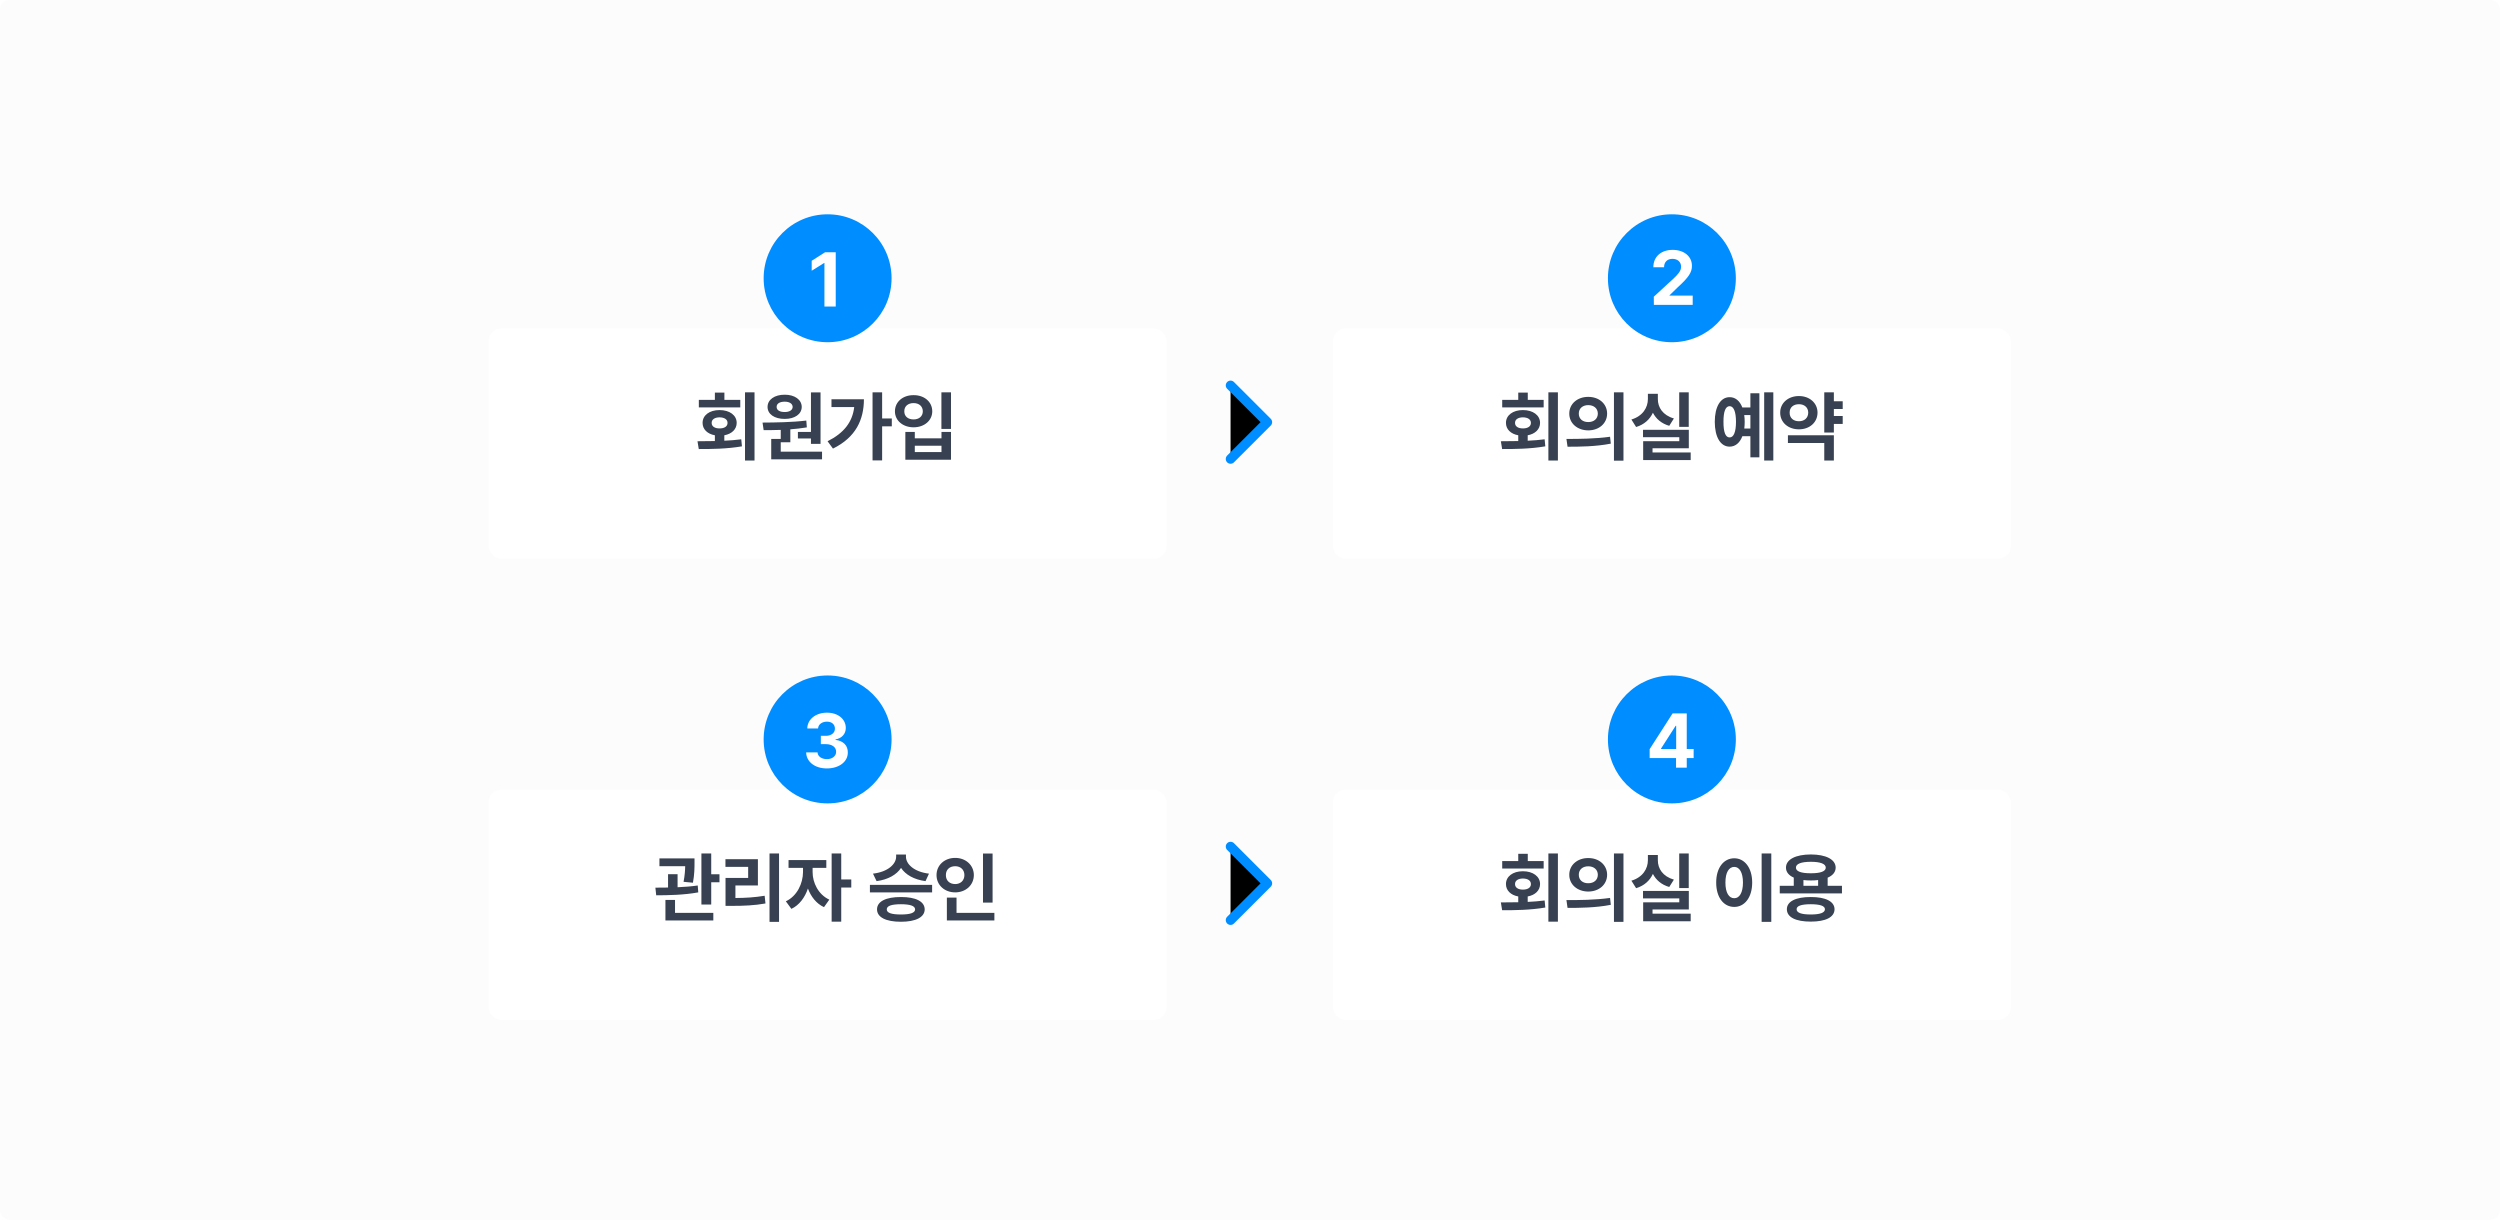 <svg width="100%" height="100%" viewBox="0 0 328 160" xmlns="http://www.w3.org/2000/svg"    preserveAspectRatio="none">
<rect width="328" height="160" rx="1.193" fill="#FCFCFC"/>
<g filter="url(#filter0_dd_610_26890)">
<rect x="64.107" y="40.284" width="88.951" height="30.21" rx="1.678" fill="white"/>
</g>
<path d="M98.994 51.47H97.745V60.419H98.994V51.47ZM91.51 57.892L91.678 58.914C93.271 58.919 95.38 58.9 97.342 58.56L97.253 57.636C96.535 57.73 95.783 57.789 95.031 57.823V57.11C96.014 56.928 96.653 56.318 96.653 55.483C96.653 54.484 95.729 53.801 94.402 53.801C93.084 53.801 92.174 54.484 92.179 55.483C92.174 56.323 92.813 56.933 93.792 57.11V57.867C92.976 57.887 92.194 57.887 91.51 57.892ZM91.687 53.447H97.126V52.464H95.041V51.51H93.792V52.464H91.687V53.447ZM93.369 55.483C93.364 55.02 93.792 54.76 94.402 54.755C95.031 54.76 95.454 55.02 95.454 55.483C95.454 55.955 95.031 56.21 94.402 56.21C93.792 56.21 93.364 55.955 93.369 55.483ZM107.655 51.48H106.397V56.672H104.685V57.528H106.397V58.236H107.655V51.48ZM100.044 55.443L100.191 56.436C100.87 56.436 101.632 56.431 102.433 56.402V57.587H101.185V60.262H107.852V59.259H102.433V58.029H103.692V56.328C104.415 56.274 105.148 56.191 105.856 56.072L105.787 55.178C103.894 55.409 101.681 55.433 100.044 55.443ZM100.703 53.388C100.703 54.347 101.622 54.966 102.955 54.961C104.253 54.966 105.182 54.347 105.187 53.388C105.182 52.434 104.253 51.78 102.955 51.785C101.622 51.78 100.703 52.434 100.703 53.388ZM101.893 53.388C101.888 52.945 102.315 52.7 102.955 52.7C103.555 52.7 103.987 52.945 103.997 53.388C103.987 53.821 103.555 54.062 102.955 54.057C102.315 54.062 101.888 53.821 101.893 53.388ZM115.736 51.47H114.478V60.4H115.736V55.935H117.005V54.902H115.736V51.47ZM108.577 57.892L109.285 58.855C112.294 57.376 113.337 55.06 113.347 52.385H109.089V53.408H112.073C111.837 55.404 110.696 56.83 108.577 57.892ZM124.771 51.47H123.513V56.279H124.771V51.47ZM117.416 53.968C117.416 55.188 118.468 56.063 119.864 56.063C121.256 56.063 122.308 55.188 122.313 53.968C122.308 52.709 121.256 51.834 119.864 51.844C118.468 51.834 117.416 52.709 117.416 53.968ZM118.645 53.968C118.635 53.294 119.146 52.882 119.864 52.886C120.562 52.882 121.069 53.294 121.074 53.968C121.069 54.632 120.562 55.03 119.864 55.03C119.146 55.03 118.635 54.632 118.645 53.968ZM118.782 60.321H124.771V56.672H123.522V57.508H120.022V56.672H118.782V60.321ZM120.022 59.308V58.482H123.522V59.308H120.022Z" fill="#374151"/>
<g filter="url(#filter1_dd_610_26890)">
<rect x="174.875" y="40.284" width="88.951" height="30.21" rx="1.678" fill="white"/>
</g>
<path d="M204.397 51.47H203.148V60.419H204.397V51.47ZM196.913 57.892L197.08 58.914C198.673 58.919 200.783 58.9 202.745 58.56L202.656 57.636C201.938 57.73 201.186 57.789 200.434 57.823V57.11C201.417 56.928 202.056 56.318 202.056 55.483C202.056 54.484 201.132 53.801 199.804 53.801C198.487 53.801 197.577 54.484 197.582 55.483C197.577 56.323 198.216 56.933 199.195 57.11V57.867C198.378 57.887 197.597 57.887 196.913 57.892ZM197.09 53.447H202.528V52.464H200.444V51.51H199.195V52.464H197.09V53.447ZM198.772 55.483C198.767 55.02 199.195 54.76 199.804 54.755C200.434 54.76 200.857 55.02 200.857 55.483C200.857 55.955 200.434 56.21 199.804 56.21C199.195 56.21 198.767 55.955 198.772 55.483ZM208.377 52.07C206.966 52.065 205.884 52.98 205.889 54.263C205.884 55.551 206.966 56.461 208.377 56.466C209.798 56.461 210.85 55.551 210.855 54.263C210.85 52.98 209.798 52.065 208.377 52.07ZM205.515 57.587L205.663 58.61C207.227 58.61 209.351 58.595 211.337 58.206L211.239 57.302C209.326 57.572 207.113 57.592 205.515 57.587ZM207.138 54.263C207.133 53.565 207.669 53.152 208.377 53.152C209.09 53.152 209.631 53.565 209.636 54.263C209.631 54.971 209.09 55.379 208.377 55.374C207.669 55.379 207.133 54.971 207.138 54.263ZM211.75 60.439H212.999V51.47H211.75V60.439ZM221.562 51.47H220.313V56.004H221.562V51.47ZM214.039 55.04L214.659 56.023C215.726 55.704 216.458 55.02 216.861 54.15C217.269 54.947 217.978 55.571 219.005 55.866L219.615 54.902C218.15 54.48 217.501 53.442 217.51 52.355V51.667H216.203V52.355C216.203 53.467 215.534 54.593 214.039 55.04ZM215.563 57.361H220.323V57.882H215.583V60.36H221.818V59.367H216.812V58.816H221.572V56.387H215.563V57.361ZM232.66 51.47H231.46V60.419H232.66V51.47ZM224.979 55.345C224.979 57.356 225.742 58.6 226.927 58.6C227.679 58.6 228.264 58.103 228.598 57.233H229.651V60.006H230.831V51.598H229.651V53.457H228.593C228.264 52.596 227.674 52.105 226.927 52.109C225.742 52.105 224.979 53.344 224.979 55.345ZM226.12 55.345C226.11 53.973 226.4 53.29 226.927 53.29C227.443 53.29 227.758 53.973 227.762 55.345C227.758 56.722 227.443 57.4 226.927 57.39C226.4 57.4 226.11 56.722 226.12 55.345ZM228.844 54.46H229.651V56.22H228.849C228.883 55.95 228.903 55.655 228.903 55.345C228.903 55.03 228.883 54.735 228.844 54.46ZM241.763 52.65H240.603V51.47H239.344V56.751H240.603V55.62H241.763V54.578H240.603V53.663H241.763V52.65ZM233.562 54.135C233.557 55.428 234.619 56.333 236.021 56.328C237.407 56.333 238.459 55.428 238.459 54.135C238.459 52.872 237.407 51.957 236.021 51.962C234.619 51.957 233.557 52.872 233.562 54.135ZM234.575 58.118H239.344V60.419H240.603V57.105H234.575V58.118ZM234.801 54.135C234.791 53.437 235.317 53.029 236.021 53.034C236.709 53.029 237.235 53.437 237.24 54.135C237.235 54.858 236.709 55.271 236.021 55.266C235.317 55.271 234.791 54.858 234.801 54.135Z" fill="#374151"/>
<circle cx="108.582" cy="36.508" r="8.392" fill="#008DFF"/>
<path d="M109.649 33.094H108.253L106.493 34.215V35.523L108.125 34.5H108.165V40.214H109.649V33.094Z" fill="white"/>
<circle cx="219.351" cy="36.508" r="8.392" fill="#008DFF"/>
<path d="M216.987 40H222.081V38.781H219.043V38.741L220.124 37.689C221.59 36.361 221.983 35.698 221.983 34.886C221.983 33.652 220.97 32.782 219.446 32.782C217.946 32.782 216.914 33.672 216.919 35.063H218.325C218.32 34.38 218.758 33.957 219.426 33.962C220.08 33.957 220.557 34.35 220.557 34.985C220.557 35.55 220.198 35.944 219.534 36.578L216.978 38.928L216.987 40Z" fill="white"/>
<path d="M161.449 50.563L166.274 55.389L161.449 60.214" stroke="#008DFF" stroke-width="1.259" stroke-linecap="round" stroke-linejoin="round"/>
<g filter="url(#filter2_dd_610_26890)">
<rect x="64.107" y="100.79" width="88.951" height="30.21" rx="1.678" fill="white"/>
</g>
<path d="M91.12 112.626H86.518V113.648H89.896C89.886 114.184 89.847 114.838 89.684 115.694L90.914 115.812C91.12 114.701 91.12 113.806 91.12 113.186V112.626ZM85.987 116.461L86.095 117.464C87.654 117.459 89.748 117.425 91.612 117.08L91.543 116.176C90.702 116.299 89.793 116.367 88.898 116.407V114.691H87.649V116.446C87.054 116.461 86.488 116.461 85.987 116.461ZM87.305 120.768H93.588V119.765H88.563V118.074H87.305V120.768ZM92.025 118.674H93.313V115.753H94.395V114.701H93.313V111.977H92.025V118.674ZM102.21 111.977H100.961V120.945H102.21V111.977ZM95.179 113.737H98.159V115.182H95.189V118.851H95.995C97.628 118.851 98.96 118.796 100.43 118.536L100.322 117.523C99.009 117.739 97.854 117.808 96.487 117.818V116.176H99.437V112.724H95.179V113.737ZM106.614 114.415V113.865H108.413V112.842H103.457V113.865H105.355V114.415C105.345 115.895 104.593 117.557 103.103 118.251L103.831 119.244C104.863 118.757 105.601 117.754 105.999 116.574C106.402 117.646 107.11 118.56 108.108 119.018L108.806 118.034C107.336 117.351 106.609 115.777 106.614 114.415ZM109.111 120.925H110.37V116.441H111.688V115.389H110.37V111.977H109.111V120.925ZM118.862 112.409V112.114H117.574V112.409C117.564 113.353 116.521 114.391 114.535 114.622L115.007 115.605C116.531 115.404 117.642 114.75 118.218 113.87C118.793 114.75 119.909 115.404 121.428 115.605L121.881 114.622C119.904 114.391 118.862 113.348 118.862 112.409ZM114.132 117.08H122.294V116.097H114.132V117.08ZM115.066 119.313C115.066 120.35 116.241 120.935 118.203 120.935C120.135 120.935 121.31 120.35 121.32 119.313C121.31 118.26 120.135 117.685 118.203 117.69C116.241 117.685 115.066 118.26 115.066 119.313ZM116.344 119.313C116.339 118.851 116.964 118.639 118.203 118.634C119.417 118.639 120.057 118.851 120.062 119.313C120.057 119.77 119.417 119.981 118.203 119.981C116.964 119.981 116.339 119.77 116.344 119.313ZM130.227 111.986H128.969V118.418H130.227V111.986ZM122.872 114.809C122.872 116.141 123.944 117.08 125.32 117.08C126.692 117.08 127.764 116.141 127.769 114.809C127.764 113.496 126.692 112.552 125.32 112.557C123.944 112.552 122.872 113.496 122.872 114.809ZM124.101 114.809C124.091 114.081 124.617 113.643 125.32 113.648C125.999 113.643 126.525 114.081 126.53 114.809C126.525 115.556 125.999 115.989 125.32 115.989C124.617 115.989 124.091 115.556 124.101 114.809ZM124.229 120.768H130.463V119.765H125.497V117.769H124.229V120.768Z" fill="#374151"/>
<g filter="url(#filter3_dd_610_26890)">
<rect x="174.875" y="100.79" width="88.951" height="30.21" rx="1.678" fill="white"/>
</g>
<path d="M204.397 111.977H203.148V120.925H204.397V111.977ZM196.913 118.398L197.08 119.421C198.673 119.426 200.783 119.406 202.745 119.067L202.656 118.142C201.938 118.236 201.186 118.295 200.434 118.329V117.616C201.417 117.434 202.056 116.825 202.056 115.989C202.056 114.991 201.132 114.307 199.804 114.307C198.487 114.307 197.577 114.991 197.582 115.989C197.577 116.83 198.216 117.439 199.195 117.616V118.374C198.378 118.393 197.597 118.393 196.913 118.398ZM197.09 113.953H202.528V112.97H200.444V112.016H199.195V112.97H197.09V113.953ZM198.772 115.989C198.767 115.527 199.195 115.266 199.804 115.261C200.434 115.266 200.857 115.527 200.857 115.989C200.857 116.461 200.434 116.717 199.804 116.717C199.195 116.717 198.767 116.461 198.772 115.989ZM208.377 112.577C206.966 112.572 205.884 113.486 205.889 114.769C205.884 116.058 206.966 116.967 208.377 116.972C209.798 116.967 210.85 116.058 210.855 114.769C210.85 113.486 209.798 112.572 208.377 112.577ZM205.515 118.093L205.663 119.116C207.227 119.116 209.351 119.101 211.337 118.713L211.239 117.808C209.326 118.079 207.113 118.098 205.515 118.093ZM207.138 114.769C207.133 114.071 207.669 113.658 208.377 113.658C209.09 113.658 209.631 114.071 209.636 114.769C209.631 115.478 209.09 115.886 208.377 115.881C207.669 115.886 207.133 115.478 207.138 114.769ZM211.75 120.945H212.999V111.977H211.75V120.945ZM221.562 111.977H220.313V116.51H221.562V111.977ZM214.039 115.546L214.659 116.53C215.726 116.21 216.458 115.527 216.861 114.656C217.269 115.453 217.978 116.077 219.005 116.372L219.615 115.409C218.15 114.986 217.501 113.948 217.51 112.862V112.173H216.203V112.862C216.203 113.973 215.534 115.099 214.039 115.546ZM215.563 117.867H220.323V118.388H215.583V120.866H221.818V119.873H216.812V119.323H221.572V116.894H215.563V117.867ZM232.394 111.977H231.126V120.945H232.394V111.977ZM225.166 115.792C225.161 117.759 226.159 118.988 227.536 118.988C228.883 118.988 229.887 117.759 229.887 115.792C229.887 113.84 228.883 112.606 227.536 112.606C226.159 112.606 225.161 113.84 225.166 115.792ZM226.376 115.792C226.371 114.465 226.838 113.737 227.536 113.737C228.215 113.737 228.672 114.465 228.677 115.792C228.672 117.125 228.215 117.852 227.536 117.847C226.838 117.852 226.371 117.125 226.376 115.792ZM241.665 116.215H239.787V115.153C240.456 114.868 240.834 114.42 240.839 113.835C240.834 112.754 239.561 112.109 237.584 112.104C235.593 112.109 234.319 112.754 234.319 113.835C234.319 114.411 234.688 114.853 235.342 115.143V116.215H233.503V117.218H241.665V116.215ZM234.437 119.293C234.437 120.35 235.612 120.916 237.574 120.916C239.507 120.916 240.682 120.35 240.692 119.293C240.682 118.26 239.507 117.685 237.574 117.69C235.612 117.685 234.437 118.26 234.437 119.293ZM235.627 113.835C235.617 113.334 236.32 113.068 237.584 113.068C238.833 113.068 239.541 113.334 239.541 113.835C239.541 114.327 238.833 114.578 237.584 114.573C236.32 114.578 235.617 114.327 235.627 113.835ZM235.716 119.293C235.711 118.851 236.335 118.639 237.574 118.634C238.789 118.639 239.428 118.851 239.433 119.293C239.428 119.75 238.789 119.981 237.574 119.981C236.335 119.981 235.711 119.75 235.716 119.293ZM236.611 116.215V115.463C236.91 115.497 237.235 115.517 237.584 115.517C237.923 115.517 238.243 115.502 238.538 115.463V116.215H236.611Z" fill="#374151"/>
<circle cx="108.582" cy="97.014" r="8.392" fill="#008DFF"/>
<path d="M108.48 100.819C110.088 100.819 111.244 99.943 111.234 98.724C111.244 97.834 110.668 97.2 109.621 97.072V97.013C110.418 96.87 110.973 96.305 110.968 95.508C110.973 94.382 109.985 93.502 108.5 93.502C107.04 93.502 105.938 94.353 105.914 95.577H107.33C107.354 95.031 107.871 94.677 108.5 94.682C109.129 94.677 109.547 95.051 109.542 95.597C109.547 96.157 109.056 96.541 108.352 96.541H107.694V97.632H108.352C109.188 97.637 109.705 98.045 109.7 98.626C109.705 99.201 109.198 99.594 108.49 99.599C107.802 99.594 107.286 99.245 107.261 98.714H105.766C105.796 99.958 106.917 100.819 108.48 100.819Z" fill="white"/>
<circle cx="219.352" cy="97.014" r="8.392" fill="#008DFF"/>
<path d="M216.433 99.462H219.895V100.72H221.301V99.462H222.206V98.272H221.301V93.6H219.442L216.433 98.291V99.462ZM217.928 98.272V98.213L219.846 95.223H219.914V98.272H217.928Z" fill="white"/>
<path d="M161.45 111.07L166.275 115.895L161.45 120.72" stroke="#008DFF" stroke-width="1.259" stroke-linecap="round" stroke-linejoin="round"/>
<defs>
<filter id="filter0_dd_610_26890" x="58.479" y="37.47" width="100.208" height="41.467" filterUnits="userSpaceOnUse" color-interpolation-filters="sRGB">
<feFlood flood-opacity="0" result="BackgroundImageFix"/>
<feColorMatrix in="SourceAlpha" type="matrix" values="0 0 0 0 0 0 0 0 0 0 0 0 0 0 0 0 0 0 127 0" result="hardAlpha"/>
<feOffset dy="2.814"/>
<feGaussianBlur stdDeviation="2.814"/>
<feColorMatrix type="matrix" values="0 0 0 0 0.459 0 0 0 0 0.459 0 0 0 0 0.459 0 0 0 0.16 0"/>
<feBlend mode="normal" in2="BackgroundImageFix" result="effect1_dropShadow_610_26890"/>
<feColorMatrix in="SourceAlpha" type="matrix" values="0 0 0 0 0 0 0 0 0 0 0 0 0 0 0 0 0 0 127 0" result="hardAlpha"/>
<feOffset/>
<feGaussianBlur stdDeviation="0.704"/>
<feColorMatrix type="matrix" values="0 0 0 0 0.259 0 0 0 0 0.259 0 0 0 0 0.259 0 0 0 0.04 0"/>
<feBlend mode="normal" in2="effect1_dropShadow_610_26890" result="effect2_dropShadow_610_26890"/>
<feBlend mode="normal" in="SourceGraphic" in2="effect2_dropShadow_610_26890" result="shape"/>
</filter>
<filter id="filter1_dd_610_26890" x="169.247" y="37.47" width="100.208" height="41.467" filterUnits="userSpaceOnUse" color-interpolation-filters="sRGB">
<feFlood flood-opacity="0" result="BackgroundImageFix"/>
<feColorMatrix in="SourceAlpha" type="matrix" values="0 0 0 0 0 0 0 0 0 0 0 0 0 0 0 0 0 0 127 0" result="hardAlpha"/>
<feOffset dy="2.814"/>
<feGaussianBlur stdDeviation="2.814"/>
<feColorMatrix type="matrix" values="0 0 0 0 0.459 0 0 0 0 0.459 0 0 0 0 0.459 0 0 0 0.16 0"/>
<feBlend mode="normal" in2="BackgroundImageFix" result="effect1_dropShadow_610_26890"/>
<feColorMatrix in="SourceAlpha" type="matrix" values="0 0 0 0 0 0 0 0 0 0 0 0 0 0 0 0 0 0 127 0" result="hardAlpha"/>
<feOffset/>
<feGaussianBlur stdDeviation="0.704"/>
<feColorMatrix type="matrix" values="0 0 0 0 0.259 0 0 0 0 0.259 0 0 0 0 0.259 0 0 0 0.04 0"/>
<feBlend mode="normal" in2="effect1_dropShadow_610_26890" result="effect2_dropShadow_610_26890"/>
<feBlend mode="normal" in="SourceGraphic" in2="effect2_dropShadow_610_26890" result="shape"/>
</filter>
<filter id="filter2_dd_610_26890" x="58.479" y="97.976" width="100.208" height="41.467" filterUnits="userSpaceOnUse" color-interpolation-filters="sRGB">
<feFlood flood-opacity="0" result="BackgroundImageFix"/>
<feColorMatrix in="SourceAlpha" type="matrix" values="0 0 0 0 0 0 0 0 0 0 0 0 0 0 0 0 0 0 127 0" result="hardAlpha"/>
<feOffset dy="2.814"/>
<feGaussianBlur stdDeviation="2.814"/>
<feColorMatrix type="matrix" values="0 0 0 0 0.459 0 0 0 0 0.459 0 0 0 0 0.459 0 0 0 0.16 0"/>
<feBlend mode="normal" in2="BackgroundImageFix" result="effect1_dropShadow_610_26890"/>
<feColorMatrix in="SourceAlpha" type="matrix" values="0 0 0 0 0 0 0 0 0 0 0 0 0 0 0 0 0 0 127 0" result="hardAlpha"/>
<feOffset/>
<feGaussianBlur stdDeviation="0.704"/>
<feColorMatrix type="matrix" values="0 0 0 0 0.259 0 0 0 0 0.259 0 0 0 0 0.259 0 0 0 0.04 0"/>
<feBlend mode="normal" in2="effect1_dropShadow_610_26890" result="effect2_dropShadow_610_26890"/>
<feBlend mode="normal" in="SourceGraphic" in2="effect2_dropShadow_610_26890" result="shape"/>
</filter>
<filter id="filter3_dd_610_26890" x="169.247" y="97.976" width="100.208" height="41.467" filterUnits="userSpaceOnUse" color-interpolation-filters="sRGB">
<feFlood flood-opacity="0" result="BackgroundImageFix"/>
<feColorMatrix in="SourceAlpha" type="matrix" values="0 0 0 0 0 0 0 0 0 0 0 0 0 0 0 0 0 0 127 0" result="hardAlpha"/>
<feOffset dy="2.814"/>
<feGaussianBlur stdDeviation="2.814"/>
<feColorMatrix type="matrix" values="0 0 0 0 0.459 0 0 0 0 0.459 0 0 0 0 0.459 0 0 0 0.16 0"/>
<feBlend mode="normal" in2="BackgroundImageFix" result="effect1_dropShadow_610_26890"/>
<feColorMatrix in="SourceAlpha" type="matrix" values="0 0 0 0 0 0 0 0 0 0 0 0 0 0 0 0 0 0 127 0" result="hardAlpha"/>
<feOffset/>
<feGaussianBlur stdDeviation="0.704"/>
<feColorMatrix type="matrix" values="0 0 0 0 0.259 0 0 0 0 0.259 0 0 0 0 0.259 0 0 0 0.04 0"/>
<feBlend mode="normal" in2="effect1_dropShadow_610_26890" result="effect2_dropShadow_610_26890"/>
<feBlend mode="normal" in="SourceGraphic" in2="effect2_dropShadow_610_26890" result="shape"/>
</filter>
</defs>
</svg>
